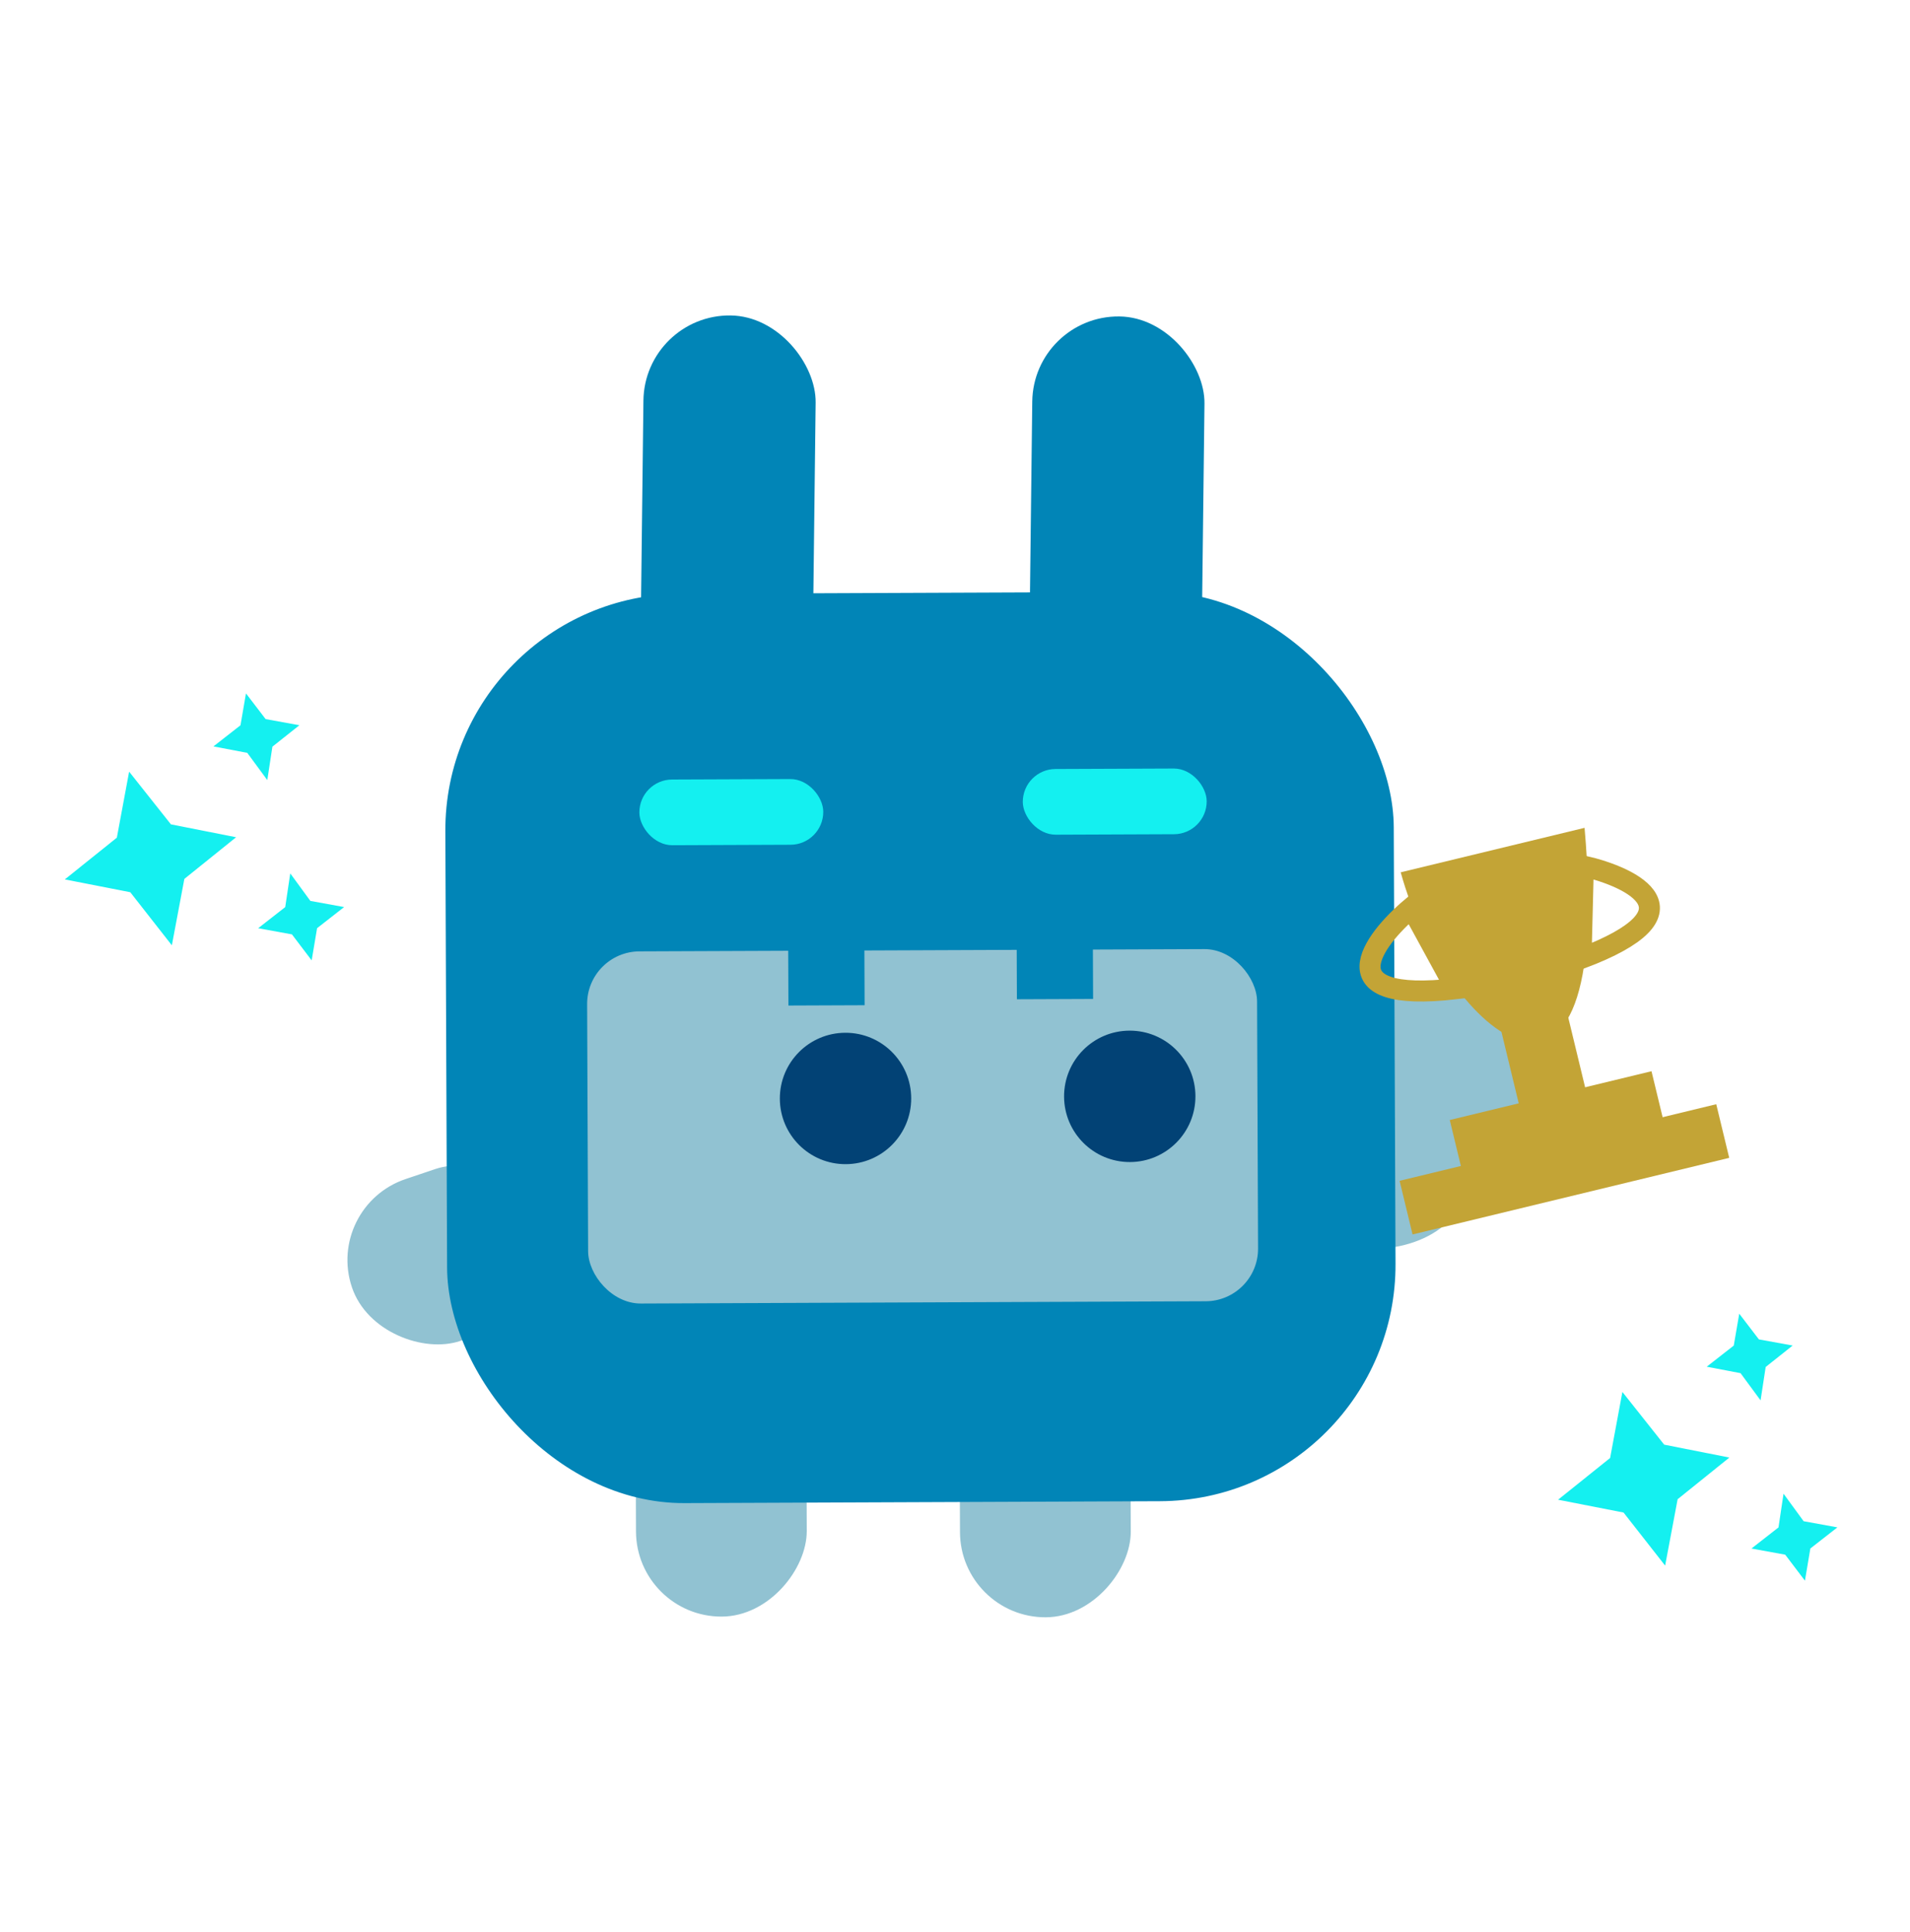 <svg width="727" height="735" viewBox="0 0 727 735" fill="none" xmlns="http://www.w3.org/2000/svg">
<rect width="80.495" height="112.942" rx="40.247" transform="matrix(0.684 0.73 0.73 -0.684 466.187 434.167)" fill="#91C2D2"/>
<rect width="65" height="77" rx="32.5" transform="matrix(0.319 0.948 0.948 -0.319 123.582 459.004)" fill="#91C2D2"/>
<rect width="65" height="77" rx="32.5" transform="matrix(-1 0.004 0.004 1 306.899 538)" fill="#91C2D2"/>
<rect width="65" height="77" rx="32.5" transform="matrix(-1 0.004 0.004 1 430.222 538.263)" fill="#91C2D2"/>
<rect x="245.295" y="119.642" width="65.556" height="159.121" rx="32.778" transform="rotate(0.68 245.295 119.642)" fill="#0185B7"/>
<rect x="393.296" y="120.023" width="65.556" height="159.121" rx="32.778" transform="rotate(0.68 393.296 120.023)" fill="#0185B7"/>
<rect x="169.15" y="226.309" width="361" height="346" rx="90" transform="rotate(-0.23 169.15 226.309)" fill="#0185B7"/>
<rect x="223.398" y="362.084" width="255" height="134" rx="20" transform="rotate(-0.23 223.398 362.084)" fill="#91C2D2"/>
<rect x="299.996" y="357.614" width="29" height="25" transform="rotate(-0.23 299.996 357.614)" fill="#0185B7"/>
<rect x="386.964" y="355.227" width="29" height="25" transform="rotate(-0.23 386.964 355.227)" fill="#0185B7"/>
<circle cx="321.829" cy="417.976" r="25" transform="rotate(-0.23 321.829 417.976)" fill="#024275"/>
<circle cx="430.017" cy="417.17" r="25" transform="rotate(-0.23 430.017 417.17)" fill="#024275"/>
<rect x="243.309" y="296.666" width="70" height="25" rx="12.5" transform="rotate(-0.23 243.309 296.666)" fill="#14F0F0"/>
<rect x="389.254" y="292.66" width="70" height="25" rx="12.5" transform="rotate(-0.23 389.254 292.66)" fill="#14F0F0"/>
<mask id="mask0_105_50" style="mask-type:alpha" maskUnits="userSpaceOnUse" x="6" y="254" width="135" height="138">
<rect x="6.621" y="280.489" width="110" height="114" transform="rotate(-13.829 6.621 280.489)" fill="#D9D9D9"/>
</mask>
<g mask="url(#mask0_105_50)">
<path d="M101.74 296.822L94.118 286.469L81.241 284.013L91.535 275.976L93.623 263.844L101.103 273.62L113.952 275.961L103.686 284.113L101.74 296.822ZM118.628 365.43L111.119 355.538L98.271 353.197L108.565 345.16L110.482 332.337L118.133 342.805L130.982 345.146L120.688 353.183L118.628 365.43ZM65.413 359.696L49.586 339.5L24.667 334.627L44.477 318.744L49.15 293.624L65.06 313.677L89.867 318.578L70.169 334.433L65.413 359.696Z" fill="#14F0F0"/>
</g>
<mask id="mask1_105_50" style="mask-type:alpha" maskUnits="userSpaceOnUse" x="575" y="490" width="135" height="138">
<rect x="575.003" y="516.52" width="110" height="114" transform="rotate(-13.829 575.003 516.52)" fill="#D9D9D9"/>
</mask>
<g mask="url(#mask1_105_50)">
<path d="M670.122 532.853L662.499 522.5L649.623 520.044L659.917 512.007L662.004 499.875L669.485 509.651L682.334 511.992L672.068 520.144L670.122 532.853ZM687.01 601.461L679.501 591.569L666.653 589.229L676.947 581.191L678.864 568.368L686.515 578.836L699.364 581.177L689.07 589.214L687.01 601.461ZM633.795 595.727L617.967 575.531L593.049 570.658L612.858 554.775L617.531 529.655L633.442 549.709L658.249 554.609L638.551 570.464L633.795 595.727Z" fill="#14F0F0"/>
</g>
<rect x="532.726" y="449.308" width="124" height="21" transform="rotate(-13.592 532.726 449.308)" fill="#C3A436"/>
<rect x="551.822" y="426.172" width="79" height="31" transform="rotate(-13.592 551.822 426.172)" fill="#C3A436"/>
<rect x="570.312" y="387.751" width="26" height="70" transform="rotate(-13.592 570.312 387.751)" fill="#C3A436"/>
<path d="M533.149 331.921C550.077 393.513 614.625 446.698 603.133 315L533.149 331.921Z" fill="#C3A436"/>
<path d="M537.284 345.325C522.239 357.999 504.55 381.923 554.15 376.226L537.284 345.325Z" stroke="#C3A436" stroke-width="8"/>
<path d="M602.664 329.517C621.837 333.918 648.502 347.117 601.778 364.711L602.664 329.517Z" stroke="#C3A436" stroke-width="8"/>
</svg>

